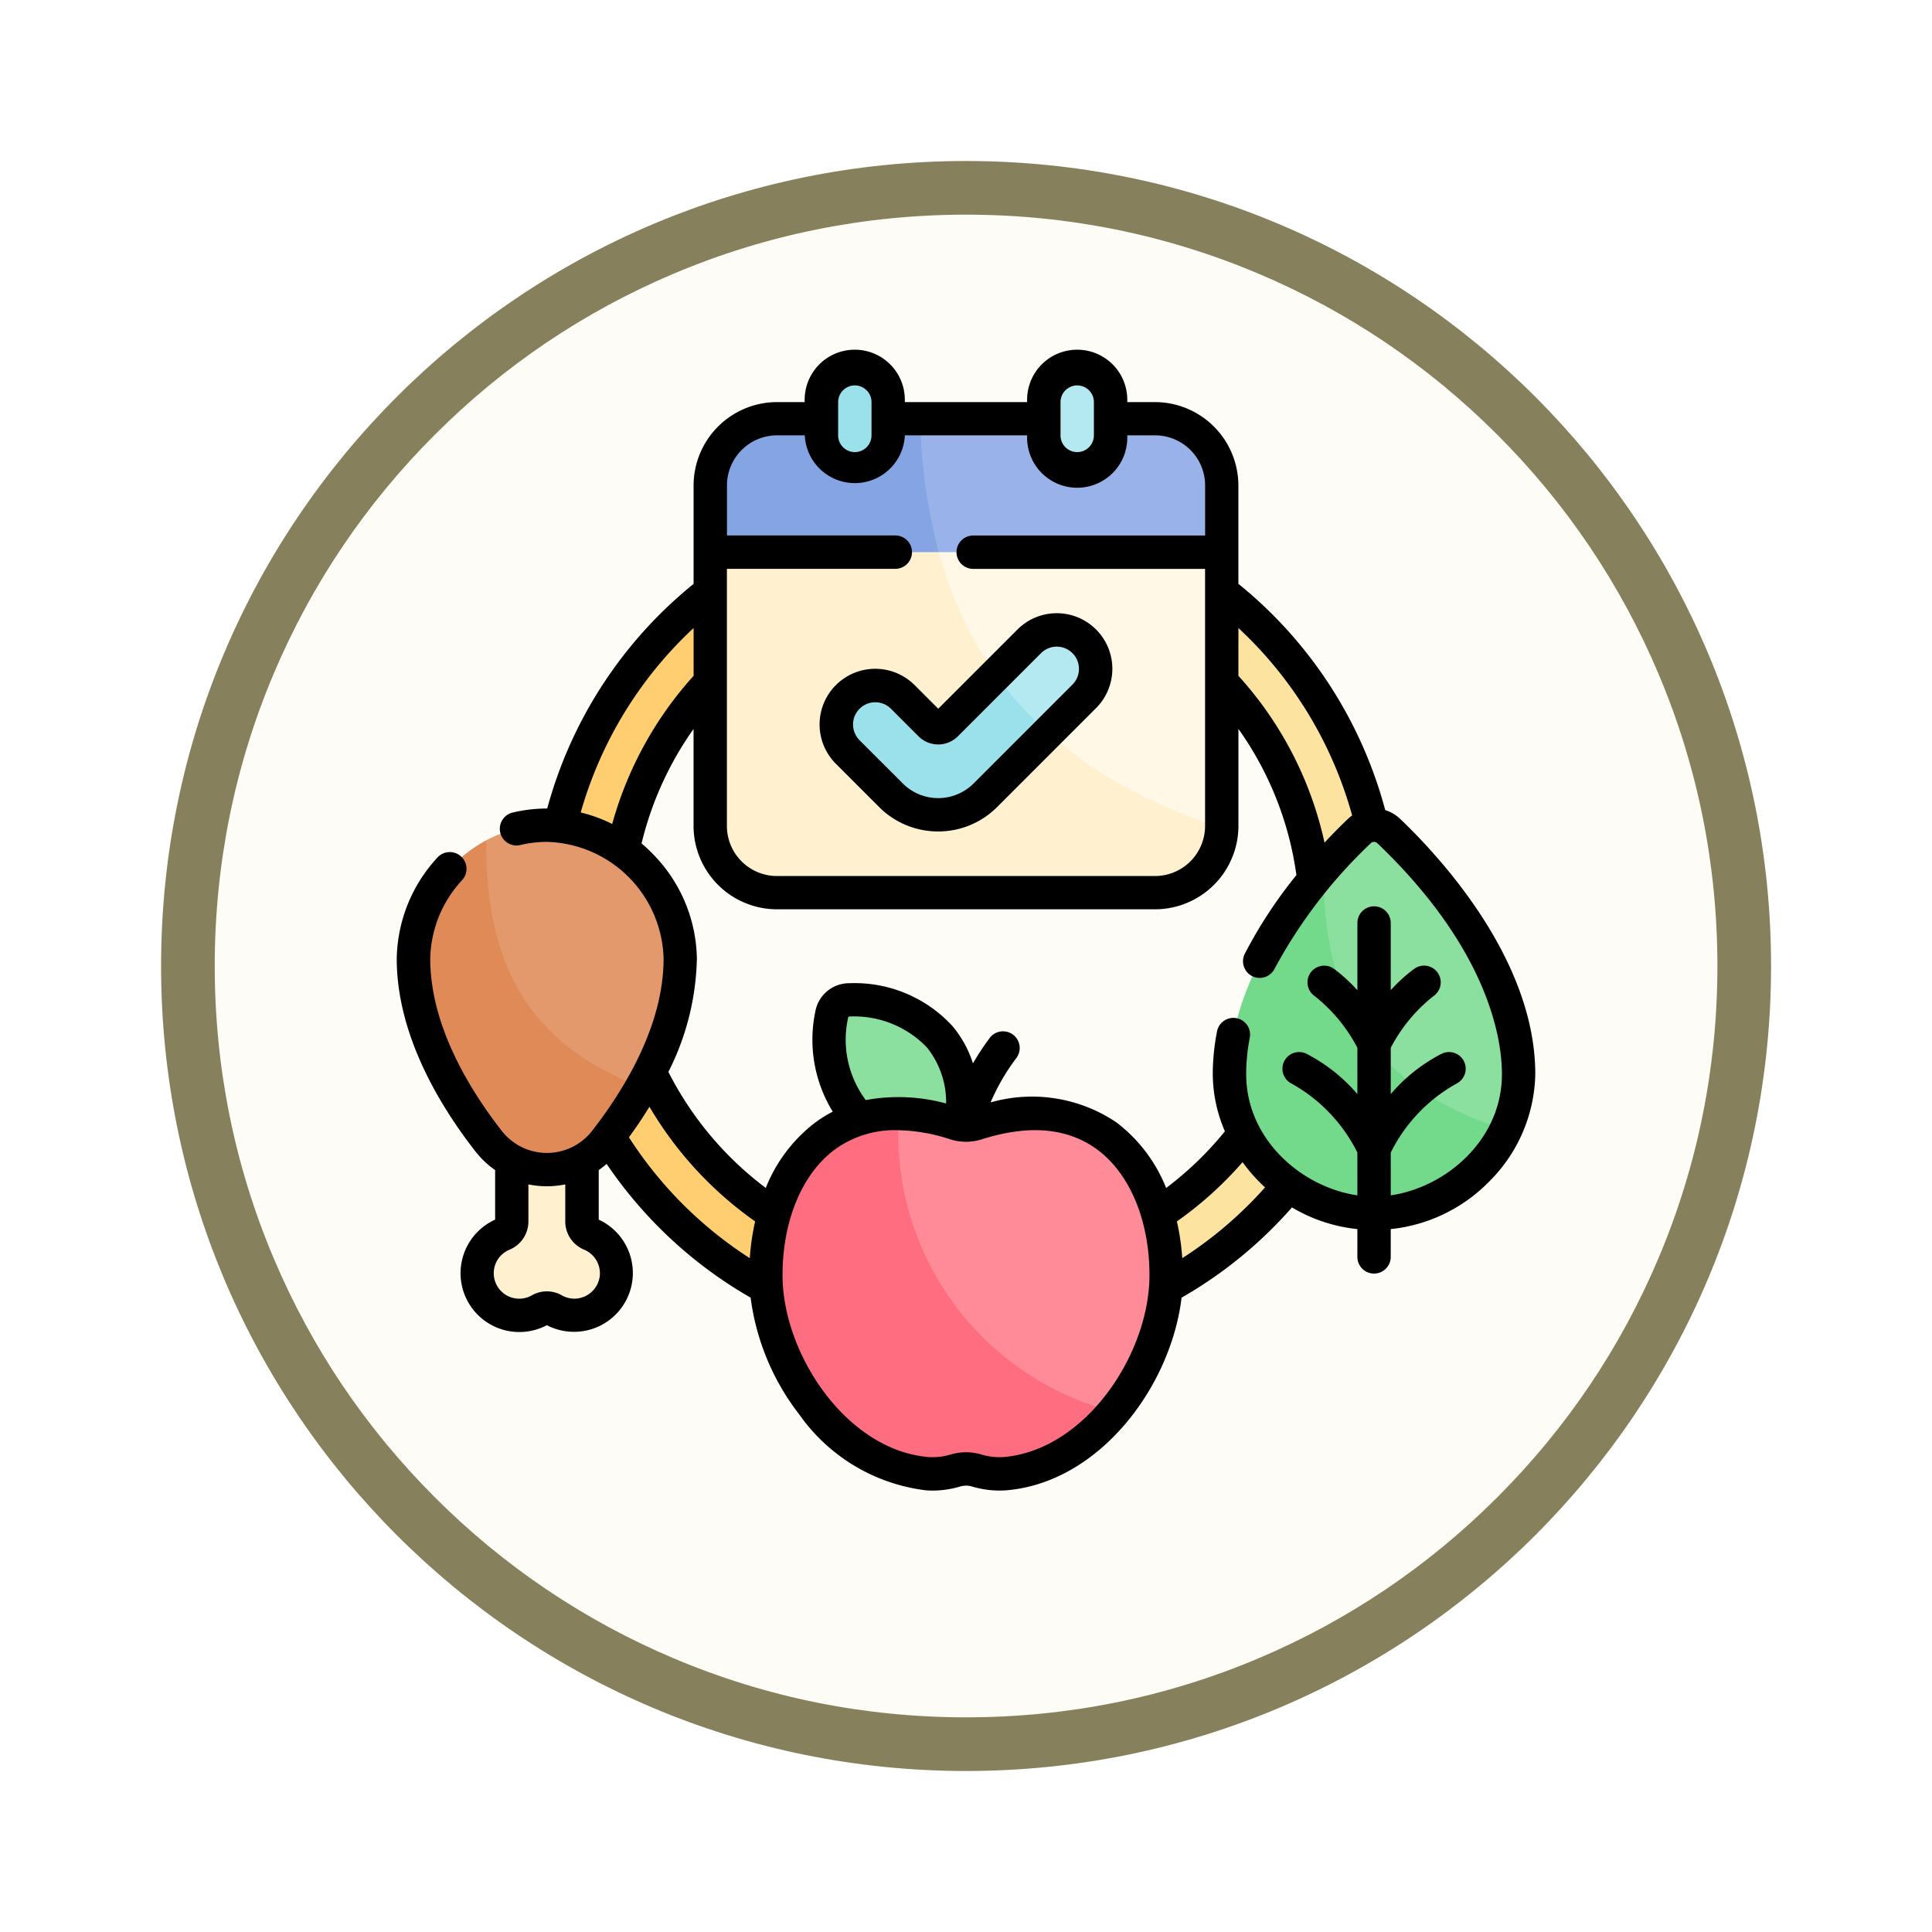 <svg xmlns="http://www.w3.org/2000/svg" xmlns:xlink="http://www.w3.org/1999/xlink" width="108" height="108" viewBox="0 0 108 108">
  <defs>
    <filter id="Fondo" x="0" y="0" width="108" height="108" filterUnits="userSpaceOnUse">
      <feOffset dy="3" input="SourceAlpha"/>
      <feGaussianBlur stdDeviation="3" result="blur"/>
      <feFlood flood-opacity="0.161"/>
      <feComposite operator="in" in2="blur"/>
      <feComposite in="SourceGraphic"/>
    </filter>
  </defs>
  <g id="Grupo_1167862" data-name="Grupo 1167862" transform="translate(-154.228 -5214)">
    <g id="Grupo_1163006" data-name="Grupo 1163006" transform="translate(0 327)">
      <g id="Grupo_1158161" data-name="Grupo 1158161" transform="translate(-42.458 3701)">
        <g transform="matrix(1, 0, 0, 1, 196.69, 1186)" filter="url(#Fondo)">
          <g id="Fondo-2" data-name="Fondo" transform="translate(9 6)" fill="#fefcf6">
            <path d="M 45 88.5 C 39.127 88.5 33.43 87.35 28.068 85.082 C 22.889 82.891 18.236 79.755 14.241 75.759 C 10.245 71.764 7.109 67.111 4.918 61.932 C 2.65 56.57 1.5 50.873 1.5 45 C 1.5 39.127 2.65 33.43 4.918 28.068 C 7.109 22.889 10.245 18.236 14.241 14.241 C 18.236 10.245 22.889 7.109 28.068 4.918 C 33.43 2.65 39.127 1.5 45 1.5 C 50.873 1.5 56.57 2.65 61.932 4.918 C 67.111 7.109 71.764 10.245 75.759 14.241 C 79.755 18.236 82.891 22.889 85.082 28.068 C 87.35 33.43 88.5 39.127 88.5 45 C 88.5 50.873 87.35 56.57 85.082 61.932 C 82.891 67.111 79.755 71.764 75.759 75.759 C 71.764 79.755 67.111 82.891 61.932 85.082 C 56.57 87.35 50.873 88.5 45 88.5 Z" stroke="none"/>
            <path d="M 45 3 C 39.329 3 33.829 4.11 28.653 6.299 C 23.652 8.415 19.16 11.443 15.302 15.302 C 11.443 19.16 8.415 23.652 6.299 28.653 C 4.11 33.829 3 39.329 3 45 C 3 50.671 4.11 56.171 6.299 61.347 C 8.415 66.348 11.443 70.84 15.302 74.698 C 19.16 78.557 23.652 81.585 28.653 83.701 C 33.829 85.89 39.329 87 45 87 C 50.671 87 56.171 85.89 61.347 83.701 C 66.348 81.585 70.84 78.557 74.698 74.698 C 78.557 70.84 81.585 66.348 83.701 61.347 C 85.89 56.171 87 50.671 87 45 C 87 39.329 85.89 33.829 83.701 28.653 C 81.585 23.652 78.557 19.16 74.698 15.302 C 70.84 11.443 66.348 8.415 61.347 6.299 C 56.171 4.11 50.671 3 45 3 M 45 0 C 69.853 0 90 20.147 90 45 C 90 69.853 69.853 90 45 90 C 20.147 90 0 69.853 0 45 C 0 20.147 20.147 0 45 0 Z" stroke="none" fill="#86815c"/>
          </g>
        </g>
      </g>
    </g>
    <g id="comida-sana_1_" data-name="comida-sana (1)" transform="translate(176.406 5233.678)">
      <g id="Grupo_1167860" data-name="Grupo 1167860" transform="translate(0.932 0.932)">
        <path id="Trazado_1015086" data-name="Trazado 1015086" d="M251.7,68.5c-.2,0-.408,0-.61.007v3.732c.2-.006.406-.01.61-.01a19.578,19.578,0,1,1,0,39.157c-.2,0-.408,0-.61-.01v3.732c.2,0,.406.007.61.007a23.308,23.308,0,1,0,0-46.615Z" transform="translate(-220.81 -60.917)" fill="#fce3a0"/>
        <path id="Trazado_1015087" data-name="Trazado 1015087" d="M91.2,72.292V68.56a23.308,23.308,0,0,0,0,46.6v-3.732a19.578,19.578,0,0,1,0-39.137Z" transform="translate(-60.917 -60.97)" fill="#ffce71"/>
        <g id="Grupo_1167855" data-name="Grupo 1167855" transform="translate(16.595)">
          <g id="Grupo_1167850" data-name="Grupo 1167850" transform="translate(0 8.55)">
            <g id="Grupo_1167848" data-name="Grupo 1167848" transform="translate(10.987)">
              <path id="Trazado_1015088" data-name="Trazado 1015088" d="M246.988,77.946V93.294c0,.041,0,.081,0,.121-13.9-2.178-20.731-7.781-16.217-17.1A62.609,62.609,0,0,1,246.988,77.946Z" transform="translate(-229.384 -76.285)" fill="#fff8e6"/>
            </g>
            <g id="Grupo_1167849" data-name="Grupo 1167849" transform="translate(0 0.03)">
              <path id="Trazado_1015089" data-name="Trazado 1015089" d="M169.587,93.63a3.727,3.727,0,0,1-3.725,3.609H144.729A3.729,3.729,0,0,1,141,93.509V78.161a63.183,63.183,0,0,1,12.37-1.631c1.43,6.989,5.581,13.641,16.217,17.1Z" transform="translate(-141 -76.53)" fill="#fff1cf"/>
            </g>
          </g>
          <g id="Grupo_1167851" data-name="Grupo 1167851" transform="translate(7.048 14.606)">
            <path id="Trazado_1015090" data-name="Trazado 1015090" d="M273.087,127.173a2.168,2.168,0,0,1-.636,1.536l-2.029,2.029c-2.4.182-3.814-.478-2.91-3.241l1.862-1.863a2.175,2.175,0,0,1,3.713,1.539Z" transform="translate(-258.593 -124.997)" fill="#b5e9f1"/>
            <path id="Trazado_1015091" data-name="Trazado 1015091" d="M209.527,148.351l-3.5,3.5a3.729,3.729,0,0,1-5.274,0l-2.419-2.419a2.175,2.175,0,0,1,0-3.075h0a2.175,2.175,0,0,1,3.075,0l1.541,1.541a.622.622,0,0,0,.879,0l2.786-2.786A19.931,19.931,0,0,0,209.527,148.351Z" transform="translate(-197.698 -142.61)" fill="#9be1ec"/>
          </g>
          <g id="Grupo_1167854" data-name="Grupo 1167854" transform="translate(0 2.797)">
            <g id="Grupo_1167852" data-name="Grupo 1167852" transform="translate(10.388)">
              <path id="Trazado_1015092" data-name="Trazado 1015092" d="M242.768,33.729v3.729H226.946c-2.2-2.458-3.519-4.986-1.037-7.458h13.129A3.729,3.729,0,0,1,242.768,33.729Z" transform="translate(-224.565 -30)" fill="#99b2e9"/>
            </g>
            <g id="Grupo_1167853" data-name="Grupo 1167853">
              <path id="Trazado_1015093" data-name="Trazado 1015093" d="M153.769,37.458H141V33.729A3.729,3.729,0,0,1,144.729,30h8A32.048,32.048,0,0,0,153.769,37.458Z" transform="translate(-141 -30)" fill="#85a4e4"/>
            </g>
          </g>
          <path id="Trazado_1015094" data-name="Trazado 1015094" d="M292.919,13.094h-.109a1.81,1.81,0,0,1-1.81-1.81V9.31a1.81,1.81,0,0,1,1.81-1.81h.109a1.81,1.81,0,0,1,1.81,1.81v1.974A1.81,1.81,0,0,1,292.919,13.094Z" transform="translate(-272.354 -7.5)" fill="#b5e9f1"/>
          <path id="Trazado_1015095" data-name="Trazado 1015095" d="M192.919,13.094h-.109a1.81,1.81,0,0,1-1.81-1.81V9.31a1.81,1.81,0,0,1,1.81-1.81h.109a1.81,1.81,0,0,1,1.81,1.81v1.974A1.81,1.81,0,0,1,192.919,13.094Z" transform="translate(-184.785 -7.5)" fill="#9be1ec"/>
        </g>
        <g id="Grupo_1167857" data-name="Grupo 1167857" transform="translate(45.621 25.519)">
          <g id="Grupo_1167856" data-name="Grupo 1167856">
            <path id="Trazado_1015096" data-name="Trazado 1015096" d="M421.959,226.7a7.248,7.248,0,0,1-.725,3.1c-11.308.464-12.092-6.492-10.192-14.57.781-.9,1.494-1.618,2.011-2.112a1.2,1.2,0,0,1,1.651,0C416.762,215.084,421.959,220.646,421.959,226.7Z" transform="translate(-405.799 -212.787)" fill="#8ce09f"/>
            <path id="Trazado_1015097" data-name="Trazado 1015097" d="M389.935,247.01a8.1,8.1,0,0,1-15.435-3.1c0-4.533,2.915-8.792,5.243-11.47C379.777,238.045,381.106,244.3,389.935,247.01Z" transform="translate(-374.5 -229.997)" fill="#73da8c"/>
          </g>
        </g>
        <g id="Grupo_1167858" data-name="Grupo 1167858" transform="translate(19.703 35.283)">
          <path id="Trazado_1015098" data-name="Trazado 1015098" d="M201.711,299.519s1.162-3.572-.973-6.116a6.552,6.552,0,0,0-5.064-2.064.991.991,0,0,0-.971.815,6.553,6.553,0,0,0,1.154,5.346C197.992,300.044,201.711,299.519,201.711,299.519Z" transform="translate(-191.017 -291.339)" fill="#8ce09f"/>
          <path id="Trazado_1015099" data-name="Trazado 1015099" d="M231.536,351.516a12.361,12.361,0,0,1-2.931,7.627c-11.807-.9-15.62-9.185-12.007-16.662a10.842,10.842,0,0,1,3.147.548,2,2,0,0,0,1.206,0C228.263,340.711,231.536,346.144,231.536,351.516Z" transform="translate(-209.161 -336.122)" fill="#ff8a98"/>
          <path id="Trazado_1015100" data-name="Trazado 1015100" d="M185.444,359.143a9.116,9.116,0,0,1-6.076,3.465,4.428,4.428,0,0,1-1.569-.173,2.111,2.111,0,0,0-1.221,0,4.428,4.428,0,0,1-1.569.173c-5.049-.427-9.008-6.181-9.008-11.092,0-4.529,2.326-9.1,7.438-9.036A16.025,16.025,0,0,0,185.444,359.143Z" transform="translate(-166 -336.122)" fill="#ff6e80"/>
        </g>
        <g id="Grupo_1167859" data-name="Grupo 1167859" transform="translate(0 25.519)">
          <path id="Trazado_1015101" data-name="Trazado 1015101" d="M38.33,343.885a2.356,2.356,0,0,1-.749-4.525.777.777,0,0,0,.487-.714v-7.435h3.925v7.435a.777.777,0,0,0,.487.714,2.356,2.356,0,1,1-2.074,4.22.759.759,0,0,0-.75,0A2.349,2.349,0,0,1,38.33,343.885Z" transform="translate(-32.573 -316.49)" fill="#fff1cf"/>
          <path id="Trazado_1015102" data-name="Trazado 1015102" d="M46.958,220.248a14.746,14.746,0,0,1-2.154,7.174c-9.383-1.152-10.165-7.256-8.7-13.781h0a7.162,7.162,0,0,1,3.4-.85A7.613,7.613,0,0,1,46.958,220.248Z" transform="translate(-32.041 -212.79)" fill="#e4996d"/>
          <path id="Trazado_1015103" data-name="Trazado 1015103" d="M20.263,233.412a25.436,25.436,0,0,1-2.047,3.032,4.136,4.136,0,0,1-6.514,0c-2.008-2.573-4.2-6.281-4.2-10.206a7.723,7.723,0,0,1,4.062-6.608C11.572,224.815,12.69,230.616,20.263,233.412Z" transform="translate(-7.5 -218.78)" fill="#df8a57"/>
        </g>
      </g>
      <g id="Grupo_1167861" data-name="Grupo 1167861" transform="translate(0)">
        <path id="Trazado_1015104" data-name="Trazado 1015104" d="M196.836,129.705a4.647,4.647,0,0,1-3.3-1.363l-2.419-2.419a3.108,3.108,0,0,1,4.4-4.4l1.321,1.321,4.429-4.429a3.107,3.107,0,0,1,4.394,4.394l-5.528,5.528A4.647,4.647,0,0,1,196.836,129.705Zm-3.517-7.222a1.243,1.243,0,0,0-.88,2.121l2.419,2.419a2.8,2.8,0,0,0,3.955,0l5.528-5.528a1.242,1.242,0,1,0-1.757-1.757l-4.648,4.648a1.556,1.556,0,0,1-2.2,0l-1.541-1.541A1.237,1.237,0,0,0,193.319,122.483Z" transform="translate(-166.568 -102.904)"/>
        <path id="Trazado_1015105" data-name="Trazado 1015105" d="M56.1,26.107a2.123,2.123,0,0,0-.843-.5,24.33,24.33,0,0,0-8.209-12.65v-5.5A4.667,4.667,0,0,0,42.389,2.8H40.835a2.8,2.8,0,1,0-5.594,0H28.4a2.8,2.8,0,1,0-5.594,0H21.256a4.667,4.667,0,0,0-4.662,4.662v5.5A24.324,24.324,0,0,0,8.412,25.519H8.391a8.174,8.174,0,0,0-1.915.227.932.932,0,1,0,.437,1.813,6.3,6.3,0,0,1,1.478-.175,6.7,6.7,0,0,1,6.526,6.526c0,3.719-2.178,7.291-4,9.632a3.2,3.2,0,0,1-5.044,0c-1.827-2.341-4-5.913-4-9.632a6.626,6.626,0,0,1,1.784-4.391A.932.932,0,0,0,2.273,28.26,8.51,8.51,0,0,0,0,33.91c0,4.249,2.392,8.207,4.4,10.779a5.079,5.079,0,0,0,1.1,1.042V48.5A3.288,3.288,0,0,0,6.63,54.776q.108.007.216.007A3.282,3.282,0,0,0,8.391,54.4a3.288,3.288,0,1,0,2.9-5.9V45.731a5.023,5.023,0,0,0,.442-.347,24.343,24.343,0,0,0,8.049,7.478,13.5,13.5,0,0,0,2.73,6.544,10.148,10.148,0,0,0,7.058,4.224c.125.011.254.016.385.016a5.4,5.4,0,0,0,1.533-.225,1.167,1.167,0,0,1,.68,0,5.322,5.322,0,0,0,1.918.209c5.2-.439,9.193-5.8,9.786-10.767a24.185,24.185,0,0,0,6.172-5.046A8.921,8.921,0,0,0,53.7,49.029v1.554a.932.932,0,1,0,1.865,0V49.029a8.991,8.991,0,0,0,5.528-2.683,8.683,8.683,0,0,0,2.552-5.982c0-6.364-5.275-12.09-7.543-14.256ZM11.355,51.594a1.44,1.44,0,0,1-1.324,1.321,1.424,1.424,0,0,1-.8-.182,1.69,1.69,0,0,0-1.679,0,1.422,1.422,0,0,1-.8.183A1.423,1.423,0,0,1,6.3,50.182,1.707,1.707,0,0,0,7.36,48.608V46.531a5.161,5.161,0,0,0,2.061,0v2.077a1.707,1.707,0,0,0,1.06,1.574,1.429,1.429,0,0,1,.873,1.413ZM53.408,25.907a2.153,2.153,0,0,0-.244.2c-.364.348-.811.792-1.3,1.32A20.338,20.338,0,0,0,47.05,18.1V15.429A22.453,22.453,0,0,1,53.408,25.907ZM37.106,2.8a.932.932,0,0,1,1.865,0V4.662a.932.932,0,0,1-1.865,0Zm-12.431,0a.932.932,0,1,1,1.865,0V4.662a.932.932,0,1,1-1.865,0ZM18.46,7.458a2.8,2.8,0,0,1,2.8-2.8H22.81a2.8,2.8,0,0,0,5.594,0h6.837a2.8,2.8,0,1,0,5.594,0h1.554a2.8,2.8,0,0,1,2.8,2.8v2.8H32.224a.932.932,0,0,0,0,1.865H45.186V26.492a2.8,2.8,0,0,1-2.8,2.8H21.256a2.8,2.8,0,0,1-2.8-2.8V12.12h9.414a.932.932,0,1,0,0-1.865H18.46ZM12.044,26.383a8.1,8.1,0,0,0-1.759-.643,22.447,22.447,0,0,1,6.31-10.311V18.1A20.5,20.5,0,0,0,12.044,26.383Zm7.691,24.271A22.483,22.483,0,0,1,12.98,43.9q.639-.879,1.146-1.711A20.6,20.6,0,0,0,20.035,48.6,13.138,13.138,0,0,0,19.735,50.654ZM33.924,61.771a3.494,3.494,0,0,1-1.22-.135,3.025,3.025,0,0,0-1.763,0,3.484,3.484,0,0,1-1.22.135c-4.592-.388-8.154-5.782-8.154-10.163,0-3.06,1.1-5.692,2.942-7.04A5.688,5.688,0,0,1,27.958,43.5a9.91,9.91,0,0,1,2.98.51,2.911,2.911,0,0,0,1.769,0h0c2.623-.832,4.786-.645,6.429.558,1.842,1.348,2.942,3.98,2.942,7.04C42.078,55.99,38.516,61.384,33.924,61.771ZM25.238,37.194a.058.058,0,0,1,.058-.047,5.63,5.63,0,0,1,4.345,1.732,4.9,4.9,0,0,1,1.071,3.129,10.079,10.079,0,0,0-4.489-.191l-.035-.041a5.636,5.636,0,0,1-.95-4.583ZM43.911,50.655a13.147,13.147,0,0,0-.3-2.056,20.564,20.564,0,0,0,3.671-3.311,9.312,9.312,0,0,0,.892,1.057q.178.182.365.353A22.319,22.319,0,0,1,43.911,50.655Zm11.655-3.512V44.751a8.977,8.977,0,0,1,3.679-3.856.932.932,0,1,0-.844-1.663,9.447,9.447,0,0,0-2.835,2.249V38.895a8.909,8.909,0,0,1,2.416-2.911.932.932,0,1,0-1.111-1.5,9.1,9.1,0,0,0-1.305,1.189V31.918a.932.932,0,1,0-1.865,0v3.758A9.1,9.1,0,0,0,52.4,34.486a.932.932,0,1,0-1.111,1.5A8.908,8.908,0,0,1,53.7,38.895v2.587a9.444,9.444,0,0,0-2.835-2.249.932.932,0,1,0-.844,1.663A8.978,8.978,0,0,1,53.7,44.751v2.392c-3.1-.455-6.215-3.112-6.215-6.779a10.542,10.542,0,0,1,.2-2.03.932.932,0,0,0-1.829-.36,12.4,12.4,0,0,0-.239,2.39,8.119,8.119,0,0,0,.678,3.2,18.725,18.725,0,0,1-3.285,3.167,8.584,8.584,0,0,0-2.776-3.664,8.438,8.438,0,0,0-7.037-1.12,11.97,11.97,0,0,1,1.442-2.483.932.932,0,0,0-1.494-1.116,14.351,14.351,0,0,0-.934,1.417,6.174,6.174,0,0,0-1.143-2.081,7.422,7.422,0,0,0-5.741-2.4H25.29A1.922,1.922,0,0,0,23.4,36.864a7.681,7.681,0,0,0,.973,5.6,7.19,7.19,0,0,0-.968.6,8.585,8.585,0,0,0-2.776,3.665,18.726,18.726,0,0,1-5.444-6.487,14.629,14.629,0,0,0,1.593-6.332,8.509,8.509,0,0,0-2.364-5.749,8.834,8.834,0,0,0-.728-.69,18.575,18.575,0,0,1,2.906-6.4v5.419a4.667,4.667,0,0,0,4.662,4.662H42.389a4.667,4.667,0,0,0,4.662-4.662V21.069a18.432,18.432,0,0,1,3.241,8.171,25.935,25.935,0,0,0-2.883,4.393.932.932,0,0,0,1.661.847,27.673,27.673,0,0,1,5.382-7.023.263.263,0,0,1,.363,0c6.287,6.006,6.966,11.028,6.966,12.908C61.781,44.031,58.67,46.688,55.565,47.143Z" transform="translate(0)"/>
      </g>
    </g>
  </g>
</svg>
